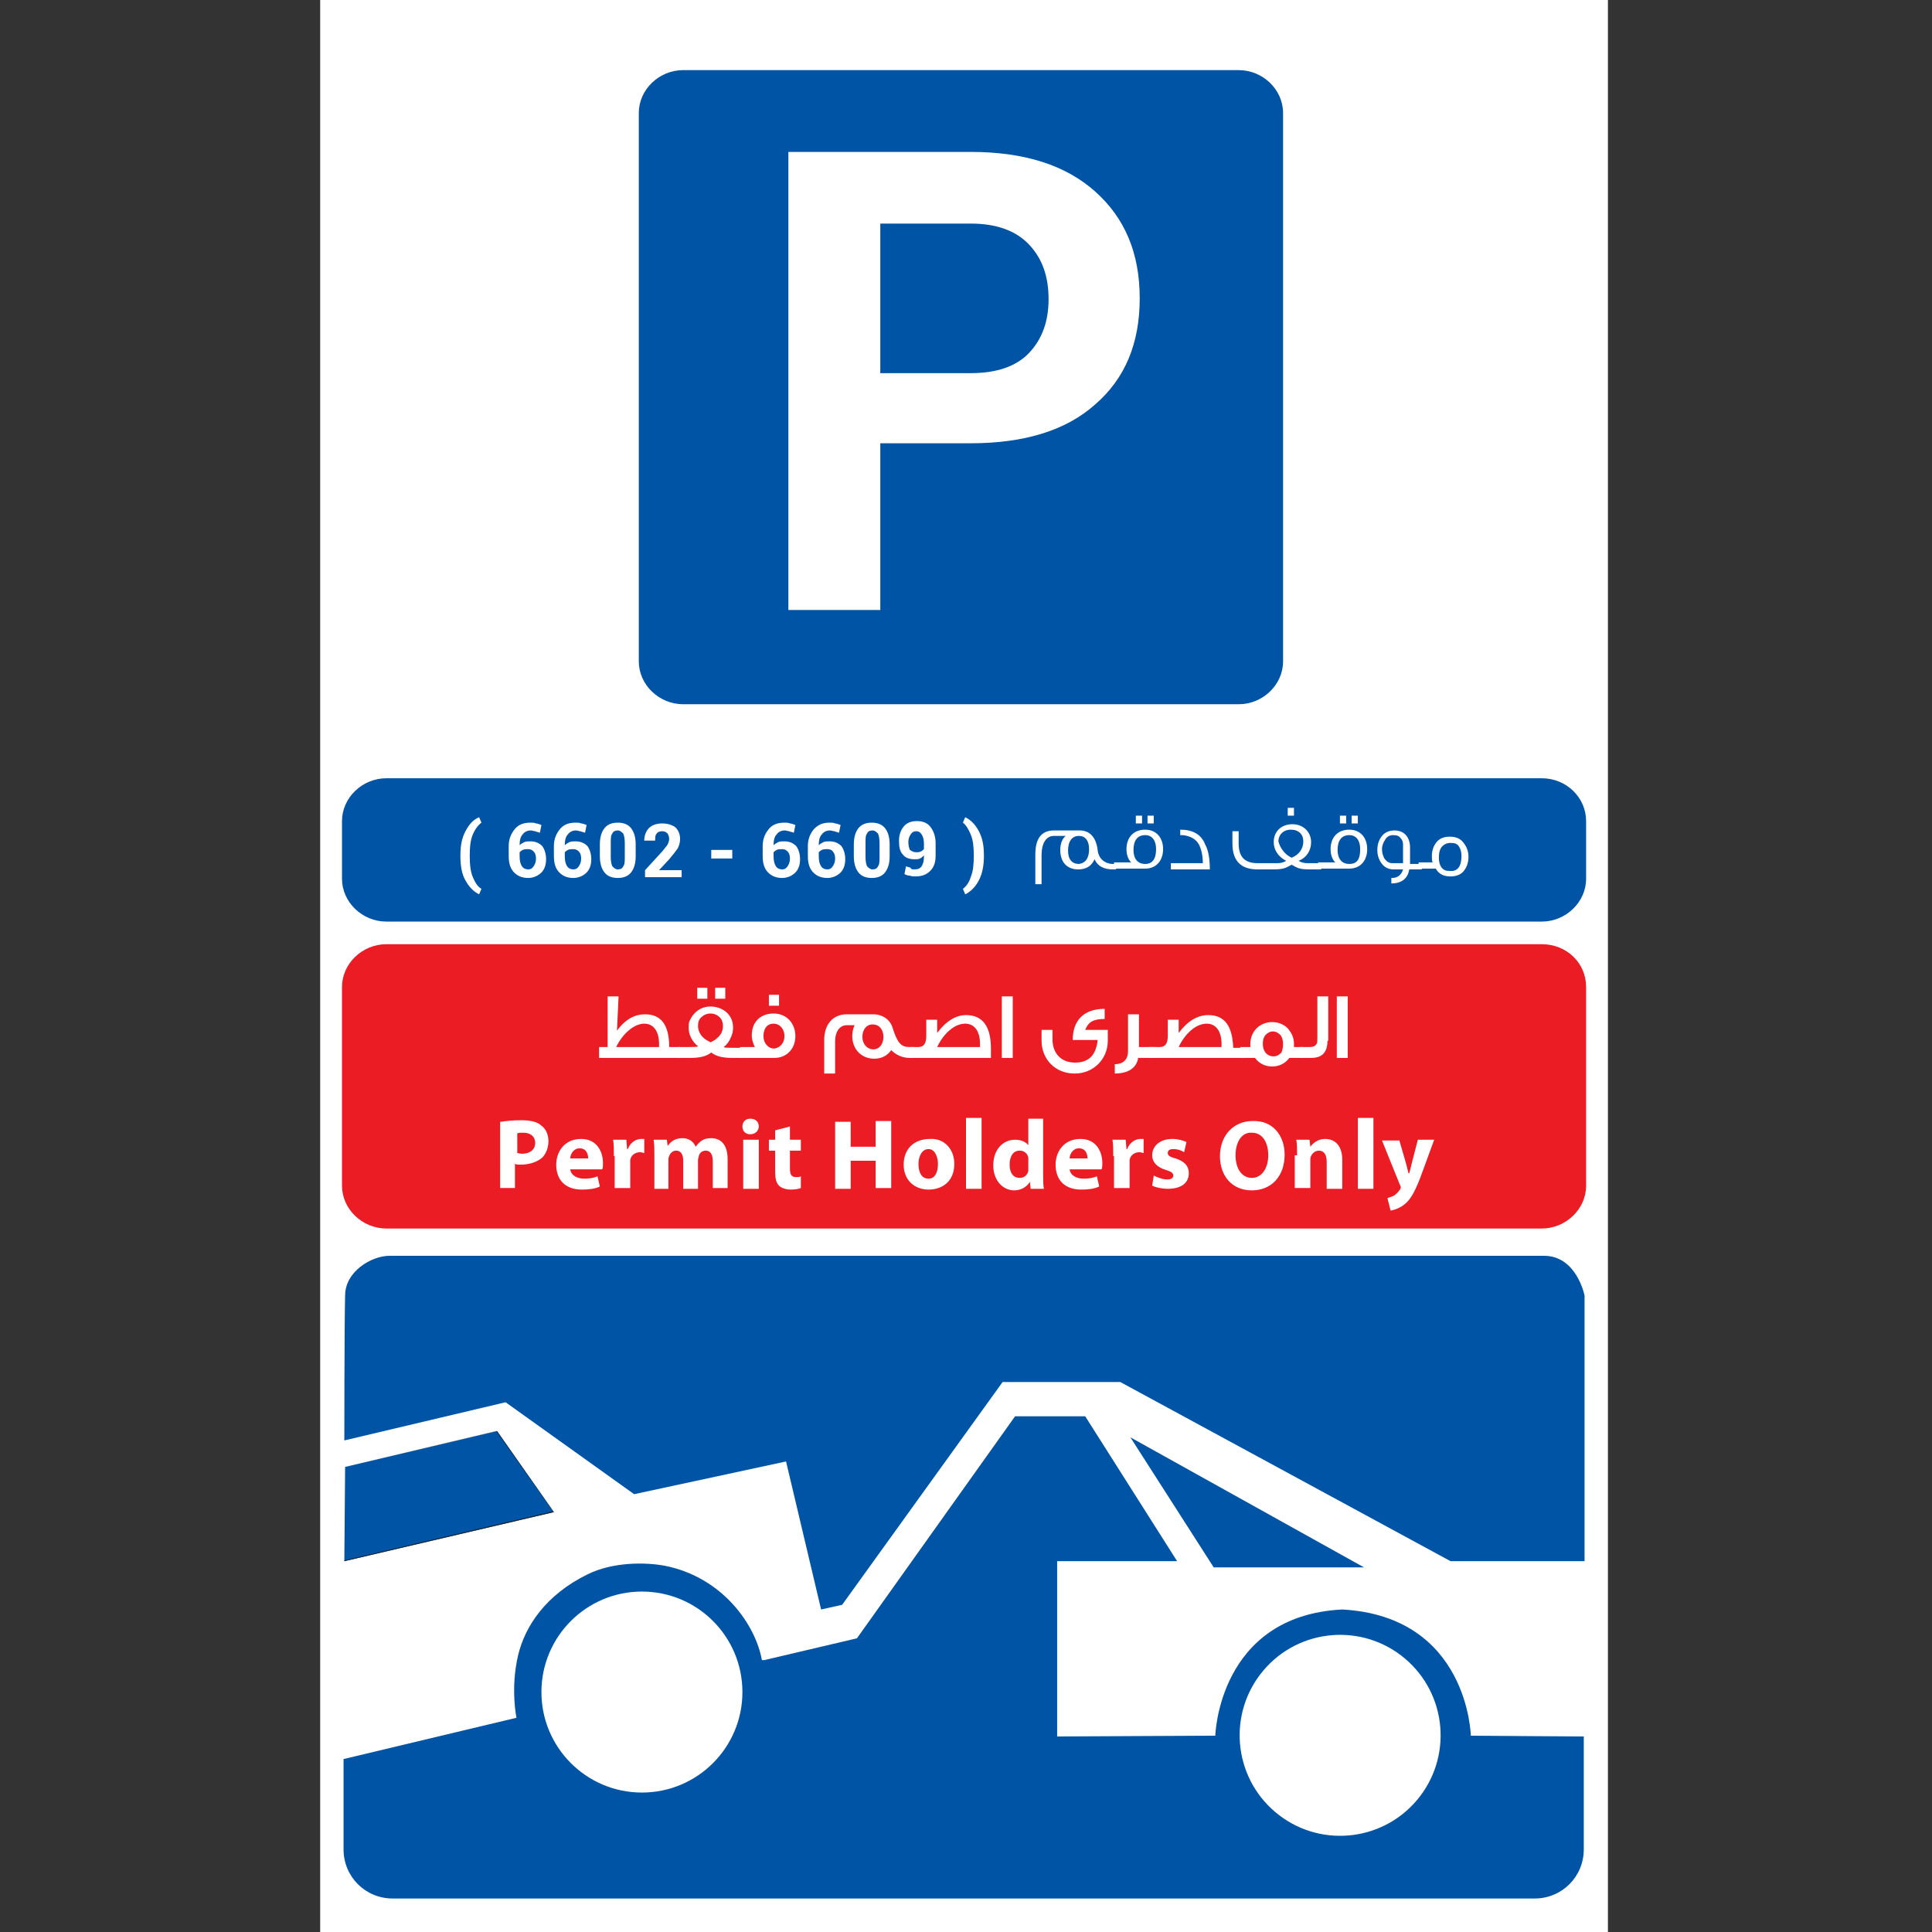 <?xml version="1.0" encoding="utf-8"?>
<!-- Generator: Adobe Illustrator 22.1.0, SVG Export Plug-In . SVG Version: 6.00 Build 0)  -->
<svg version="1.1" id="Layer_1" xmlns="http://www.w3.org/2000/svg" xmlns:xlink="http://www.w3.org/1999/xlink" x="0px" y="0px"
	 viewBox="0 0 248 248" style="enable-background:new 0 0 248 248;" xml:space="preserve">
<rect x="0" y="0" width="248" height="248" fill="#333333" stroke="none"/>
<style type="text/css">
	.st0{fill:#FFFFFF;}
	.st1{fill:#EC1C24;}
	.st2{fill:#0054A5;}
	.st3{fill:#231F20;}
</style>
<g>
	<rect x="41.1" y="0" class="st0" width="165.3" height="248"/>
	<path class="st1" d="M197.9,121.2H49.6c-3.1,0-5.7,2.5-5.7,5.5v25.5c0,3,2.6,5.5,5.7,5.5h148.3c3.1,0,5.7-2.5,5.7-5.5v-25.5
		C203.6,123.6,201.1,121.2,197.9,121.2"/>
	<path class="st2" d="M197.9,99.9H49.6c-3.1,0-5.7,2.5-5.7,5.5v7.4c0,3,2.6,5.5,5.7,5.5h148.3c3.1,0,5.7-2.5,5.7-5.5v-7.4
		C203.6,102.4,201.1,99.9,197.9,99.9"/>
	<g>
		<g>
			<path class="st2" d="M44.2,184.9l20.7-4.9l16.5,11.8l19.5-4.2l4.5,19l2.7-0.6l20.6-28.6l15.1,0l42.4,23l17.2,0v-34.1
				c0,0-1-5.1-5.2-5.1c-4.2,0-147.5,0-148.2,0c-2.3,0-5.7,2-5.7,5.1C44.2,170,44.2,184.9,44.2,184.9z"/>
		</g>
		<g>
			<polygon class="st2" points="145.1,184.5 175.1,201.2 155.8,201.2 			"/>
		</g>
		<g>
			<path class="st2" d="M98.1,213.1l11.9-2.8l20.3-28.5l9,0l11.8,18.6h-15.4l0,22.5l20.3-0.1c0,0,0.4-15.4,16.3-16.2
				c16.2,0.9,16.5,16.2,16.5,16.2s12.9,0.1,14.5,0.1v14.5c0,3.5-2.8,6.3-6.3,6.3H50.4c-3.5,0-6.3-2.8-6.3-6.3v-11.6l22.2-5.3
				c0,0-0.8-3.7,0.2-8c0.9-3.8,3.6-7.8,8.9-10.4c3.2-1.6,7.4-1.6,10-1.1c7.4,1.5,11.6,7.6,12.4,12.1"/>
		</g>
		<g>
			
				<ellipse transform="matrix(0.645 -0.764 0.764 0.645 -109.198 210.533)" class="st0" cx="172.1" cy="222.8" rx="12.9" ry="12.9"/>
		</g>
		<g>
			<circle class="st0" cx="82.4" cy="217.2" r="12.9"/>
		</g>
		<g>
			<polygon class="st2" points="44.3,188.3 63.8,183.7 71.1,194.1 44.2,200.4 			"/>
			<path class="st3" d="M44.2,200.4L44.2,200.4l0.1-12.1l0,0l19.5-4.6l0,0l7.3,10.4l0,0L44.2,200.4z M44.3,188.3l-0.1,12L71,194
				l-7.3-10.3L44.3,188.3z"/>
		</g>
	</g>
	<path class="st2" d="M159,9H87.7c-3.1,0-5.7,2.5-5.7,5.5v70.4c0,3,2.6,5.5,5.7,5.5H159c3.1,0,5.7-2.5,5.7-5.5V14.5
		C164.7,11.5,162.1,9,159,9"/>
	<g>
		<path class="st0" d="M64.3,144c0.6-0.1,1.5-0.2,2.6-0.2c1.2,0,2.1,0.2,2.6,0.7c0.6,0.4,0.9,1.2,0.9,2c0,0.8-0.3,1.6-0.8,2.1
			c-0.7,0.6-1.7,0.9-2.8,0.9c-0.3,0-0.5,0-0.7-0.1v3.1h-1.9V144z M66.3,148c0.2,0,0.4,0.1,0.7,0.1c1,0,1.7-0.5,1.7-1.4
			c0-0.8-0.6-1.3-1.5-1.3c-0.4,0-0.7,0-0.8,0.1V148z"/>
		<path class="st0" d="M73.2,150.1c0.1,0.8,0.9,1.2,1.8,1.2c0.7,0,1.2-0.1,1.7-0.3l0.3,1.3c-0.6,0.3-1.4,0.4-2.3,0.4
			c-2.1,0-3.3-1.2-3.3-3.2c0-1.6,1-3.3,3.2-3.3c2,0,2.8,1.6,2.8,3.1c0,0.3,0,0.6-0.1,0.8H73.2z M75.5,148.7c0-0.5-0.2-1.3-1.1-1.3
			c-0.8,0-1.2,0.8-1.2,1.3H75.5z"/>
		<path class="st0" d="M78.8,148.4c0-0.9,0-1.5-0.1-2.1h1.7l0.1,1.2h0.1c0.3-0.9,1.1-1.3,1.7-1.3c0.2,0,0.3,0,0.4,0v1.8
			c-0.2,0-0.3-0.1-0.5-0.1c-0.7,0-1.2,0.4-1.3,1c0,0.1,0,0.3,0,0.4v3.2h-2V148.4z"/>
		<path class="st0" d="M84,148.3c0-0.8,0-1.4-0.1-2h1.7l0.1,0.8h0c0.3-0.4,0.8-1,1.9-1c0.8,0,1.4,0.4,1.7,1.1h0
			c0.2-0.3,0.5-0.6,0.8-0.8c0.3-0.2,0.7-0.3,1.2-0.3c1.2,0,2.1,0.8,2.1,2.7v3.7h-1.9v-3.4c0-0.9-0.3-1.4-0.9-1.4
			c-0.5,0-0.8,0.3-0.9,0.7c0,0.1-0.1,0.3-0.1,0.5v3.7h-1.9V149c0-0.8-0.3-1.3-0.9-1.3c-0.5,0-0.8,0.4-0.9,0.7
			c-0.1,0.2-0.1,0.3-0.1,0.5v3.7H84V148.3z"/>
		<path class="st0" d="M97.4,144.6c0,0.5-0.4,1-1.1,1c-0.6,0-1-0.4-1-1c0-0.6,0.4-1,1-1C97,143.6,97.4,144,97.4,144.6z M95.4,152.6
			v-6.3h2v6.3H95.4z"/>
		<path class="st0" d="M101.4,144.6v1.7h1.4v1.4h-1.4v2.3c0,0.8,0.2,1.1,0.8,1.1c0.3,0,0.4,0,0.6-0.1l0,1.5
			c-0.2,0.1-0.7,0.2-1.3,0.2c-0.6,0-1.2-0.2-1.5-0.5c-0.4-0.4-0.5-1-0.5-1.9v-2.6h-0.8v-1.4h0.8v-1.2L101.4,144.6z"/>
		<path class="st0" d="M109.2,143.9v3.3h3.2v-3.3h2v8.6h-2V149h-3.2v3.6h-2v-8.6H109.2z"/>
		<path class="st0" d="M122.5,149.4c0,2.3-1.6,3.3-3.3,3.3c-1.8,0-3.2-1.2-3.2-3.2c0-2,1.3-3.3,3.4-3.3
			C121.2,146.1,122.5,147.5,122.5,149.4z M117.9,149.4c0,1.1,0.4,1.9,1.3,1.9c0.8,0,1.2-0.8,1.2-1.9c0-0.9-0.4-1.9-1.2-1.9
			C118.3,147.5,117.9,148.5,117.9,149.4z"/>
		<path class="st0" d="M124,143.5h2v9.1h-2V143.5z"/>
		<path class="st0" d="M133.9,143.5v7.2c0,0.7,0,1.5,0.1,1.9h-1.7l-0.1-0.9h0c-0.4,0.7-1.2,1.1-2,1.1c-1.5,0-2.7-1.3-2.7-3.2
			c0-2.1,1.3-3.3,2.8-3.3c0.8,0,1.4,0.3,1.7,0.7h0v-3.4H133.9z M132,149c0-0.1,0-0.2,0-0.4c-0.1-0.5-0.5-0.9-1.1-0.9
			c-0.9,0-1.3,0.8-1.3,1.8c0,1.1,0.5,1.7,1.3,1.7c0.6,0,1-0.4,1.1-0.9c0-0.1,0-0.3,0-0.4V149z"/>
		<path class="st0" d="M137.3,150.1c0.1,0.8,0.9,1.2,1.8,1.2c0.7,0,1.2-0.1,1.7-0.3l0.3,1.3c-0.6,0.3-1.4,0.4-2.3,0.4
			c-2.1,0-3.3-1.2-3.3-3.2c0-1.6,1-3.3,3.2-3.3c2,0,2.8,1.6,2.8,3.1c0,0.3,0,0.6-0.1,0.8H137.3z M139.6,148.7c0-0.5-0.2-1.3-1.1-1.3
			c-0.8,0-1.2,0.8-1.2,1.3H139.6z"/>
		<path class="st0" d="M142.9,148.4c0-0.9,0-1.5-0.1-2.1h1.7l0.1,1.2h0.1c0.3-0.9,1.1-1.3,1.7-1.3c0.2,0,0.3,0,0.4,0v1.8
			c-0.2,0-0.3-0.1-0.5-0.1c-0.7,0-1.2,0.4-1.3,1c0,0.1,0,0.3,0,0.4v3.2h-2V148.4z"/>
		<path class="st0" d="M148.1,150.9c0.4,0.2,1.1,0.5,1.7,0.5c0.6,0,0.8-0.2,0.8-0.5c0-0.3-0.2-0.5-0.9-0.7c-1.3-0.4-1.8-1.1-1.8-1.9
			c0-1.2,1-2.1,2.6-2.1c0.7,0,1.4,0.2,1.8,0.4l-0.3,1.3c-0.3-0.2-0.8-0.4-1.4-0.4c-0.5,0-0.7,0.2-0.7,0.5c0,0.3,0.2,0.5,1,0.7
			c1.2,0.4,1.7,1,1.7,1.9c0,1.2-0.9,2-2.7,2c-0.8,0-1.6-0.2-2-0.4L148.1,150.9z"/>
		<path class="st0" d="M164.9,148.2c0,2.8-1.7,4.6-4.2,4.6c-2.6,0-4.1-1.9-4.1-4.4c0-2.6,1.7-4.5,4.2-4.5
			C163.4,143.8,164.9,145.8,164.9,148.2z M158.6,148.3c0,1.7,0.8,2.9,2.1,2.9c1.3,0,2.1-1.3,2.1-2.9c0-1.6-0.7-2.9-2.1-2.9
			C159.4,145.3,158.6,146.6,158.6,148.3z"/>
		<path class="st0" d="M166.5,148.3c0-0.8,0-1.4-0.1-2h1.7l0.1,0.9h0c0.3-0.4,0.9-1,1.9-1c1.3,0,2.2,0.9,2.2,2.7v3.7h-2v-3.5
			c0-0.8-0.3-1.4-1-1.4c-0.5,0-0.9,0.4-1,0.7c-0.1,0.1-0.1,0.3-0.1,0.5v3.6h-2V148.3z"/>
		<path class="st0" d="M174.3,143.5h2v9.1h-2V143.5z"/>
		<path class="st0" d="M179.6,146.3l0.9,3.1c0.1,0.4,0.2,0.8,0.3,1.2h0.1c0.1-0.3,0.2-0.8,0.3-1.2l0.8-3.1h2.1l-1.5,4.1
			c-0.9,2.5-1.5,3.5-2.2,4.1c-0.7,0.6-1.4,0.8-1.9,0.9l-0.4-1.6c0.2-0.1,0.6-0.2,0.8-0.3c0.3-0.2,0.6-0.5,0.8-0.8
			c0.1-0.1,0.1-0.2,0.1-0.3c0-0.1,0-0.2-0.1-0.3l-2.3-5.7H179.6z"/>
	</g>
	<g>
		<path class="st0" d="M113,57v21.3h-11.8V19.5h23.4c6.9,0,12.2,1.7,16,5.1c3.8,3.4,5.7,7.9,5.7,13.7s-1.9,10.3-5.7,13.6
			c-3.8,3.4-9.2,5-16,5H113z M113,47.9h11.6c3.4,0,5.9-0.9,7.5-2.6c1.7-1.8,2.5-4.1,2.5-6.9c0-2.9-0.8-5.2-2.5-7
			c-1.7-1.8-4.2-2.7-7.5-2.7H113V47.9z"/>
	</g>
	<g>
		<path class="st0" d="M59.1,109.8c0-1.3,0.2-2.3,0.7-3.2c0.5-0.9,1-1.4,1.7-1.7l0.3,0.7c-0.4,0.3-0.8,0.8-1.1,1.5
			c-0.3,0.7-0.4,1.6-0.4,2.7v0.1c0,1.1,0.1,2,0.4,2.7c0.3,0.7,0.6,1.2,1.1,1.5l-0.3,0.7c-0.6-0.3-1.2-0.8-1.7-1.7
			c-0.5-0.8-0.7-1.9-0.7-3.2V109.8z"/>
		<path class="st0" d="M68.1,105.6c0.3,0,0.5,0,0.7,0.1c0.2,0,0.4,0.1,0.7,0.2l-0.2,1c-0.2-0.1-0.4-0.1-0.6-0.2
			c-0.2,0-0.3-0.1-0.6-0.1c-0.4,0-0.8,0.2-1,0.5c-0.3,0.3-0.4,0.8-0.4,1.4c0.2-0.2,0.4-0.3,0.6-0.4c0.2-0.1,0.5-0.1,0.8-0.1
			c0.6,0,1.1,0.2,1.5,0.6c0.3,0.4,0.5,1,0.5,1.7c0,0.7-0.2,1.3-0.6,1.7c-0.4,0.4-1,0.7-1.7,0.7c-0.7,0-1.3-0.2-1.8-0.7
			c-0.5-0.5-0.7-1.2-0.7-2.1v-1.3c0-0.9,0.3-1.6,0.8-2.2C66.6,105.8,67.3,105.6,68.1,105.6z M67.8,109c-0.3,0-0.5,0-0.7,0.1
			c-0.2,0.1-0.3,0.2-0.4,0.3v0.5c0,0.6,0.1,1,0.3,1.3c0.2,0.3,0.5,0.4,0.8,0.4c0.3,0,0.5-0.1,0.7-0.4c0.2-0.3,0.3-0.6,0.3-1
			c0-0.4-0.1-0.7-0.3-0.9C68.3,109.1,68.1,109,67.8,109z"/>
		<path class="st0" d="M73.9,105.6c0.3,0,0.5,0,0.7,0.1c0.2,0,0.4,0.1,0.7,0.2l-0.2,1c-0.2-0.1-0.4-0.1-0.6-0.2
			c-0.2,0-0.3-0.1-0.6-0.1c-0.4,0-0.8,0.2-1,0.5c-0.3,0.3-0.4,0.8-0.4,1.4c0.2-0.2,0.4-0.3,0.6-0.4c0.2-0.1,0.5-0.1,0.8-0.1
			c0.6,0,1.1,0.2,1.5,0.6c0.3,0.4,0.5,1,0.5,1.7c0,0.7-0.2,1.3-0.6,1.7c-0.4,0.4-1,0.7-1.7,0.7c-0.7,0-1.3-0.2-1.8-0.7
			c-0.5-0.5-0.7-1.2-0.7-2.1v-1.3c0-0.9,0.3-1.6,0.8-2.2C72.4,105.8,73.1,105.6,73.9,105.6z M73.6,109c-0.3,0-0.5,0-0.7,0.1
			c-0.2,0.1-0.3,0.2-0.4,0.3v0.5c0,0.6,0.1,1,0.3,1.3c0.2,0.3,0.5,0.4,0.8,0.4c0.3,0,0.5-0.1,0.7-0.4c0.2-0.3,0.3-0.6,0.3-1
			c0-0.4-0.1-0.7-0.3-0.9C74.1,109.1,73.9,109,73.6,109z"/>
		<path class="st0" d="M81.6,109.9c0,0.9-0.2,1.6-0.6,2.1c-0.4,0.5-1,0.7-1.7,0.7c-0.7,0-1.3-0.2-1.7-0.7c-0.4-0.5-0.6-1.2-0.6-2.1
			v-1.5c0-0.9,0.2-1.6,0.6-2.1c0.4-0.5,1-0.7,1.7-0.7c0.7,0,1.3,0.2,1.7,0.7c0.4,0.5,0.6,1.2,0.6,2.1V109.9z M80.2,108.2
			c0-0.6-0.1-1-0.2-1.2c-0.2-0.2-0.4-0.4-0.7-0.4c-0.3,0-0.6,0.1-0.7,0.4c-0.2,0.2-0.2,0.7-0.2,1.2v1.8c0,0.6,0.1,1,0.2,1.2
			c0.2,0.2,0.4,0.4,0.7,0.4c0.3,0,0.6-0.1,0.7-0.4c0.2-0.2,0.2-0.7,0.2-1.2V108.2z"/>
		<path class="st0" d="M87.5,112.6h-4.7v-0.9l2.2-2.4c0.3-0.4,0.6-0.7,0.7-0.9c0.1-0.2,0.2-0.5,0.2-0.7c0-0.3-0.1-0.5-0.2-0.7
			c-0.2-0.2-0.4-0.3-0.7-0.3c-0.3,0-0.6,0.1-0.7,0.3c-0.2,0.2-0.2,0.5-0.2,0.9h-1.4c0-0.6,0.2-1.2,0.6-1.6c0.4-0.4,1-0.6,1.7-0.6
			c0.7,0,1.3,0.2,1.7,0.5c0.4,0.4,0.6,0.9,0.6,1.5c0,0.4-0.1,0.8-0.3,1.2c-0.2,0.3-0.6,0.8-1.1,1.4l-1.3,1.4h2.9V112.6z"/>
		<path class="st0" d="M94,110.2h-2.7v-1.1H94V110.2z"/>
		<path class="st0" d="M100.7,105.6c0.3,0,0.5,0,0.7,0.1c0.2,0,0.4,0.1,0.7,0.2l-0.2,1c-0.2-0.1-0.4-0.1-0.6-0.2
			c-0.2,0-0.3-0.1-0.6-0.1c-0.4,0-0.8,0.2-1,0.5c-0.3,0.3-0.4,0.8-0.4,1.4c0.2-0.2,0.4-0.3,0.6-0.4c0.2-0.1,0.5-0.1,0.8-0.1
			c0.6,0,1.1,0.2,1.5,0.6c0.3,0.4,0.5,1,0.5,1.7c0,0.7-0.2,1.3-0.6,1.7c-0.4,0.4-1,0.7-1.7,0.7c-0.7,0-1.3-0.2-1.8-0.7
			c-0.5-0.5-0.7-1.2-0.7-2.1v-1.3c0-0.9,0.3-1.6,0.8-2.2C99.2,105.8,99.9,105.6,100.7,105.6z M100.4,109c-0.3,0-0.5,0-0.7,0.1
			c-0.2,0.1-0.3,0.2-0.4,0.3v0.5c0,0.6,0.1,1,0.3,1.3c0.2,0.3,0.5,0.4,0.8,0.4c0.3,0,0.5-0.1,0.7-0.4c0.2-0.3,0.3-0.6,0.3-1
			c0-0.4-0.1-0.7-0.3-0.9C100.9,109.1,100.7,109,100.4,109z"/>
		<path class="st0" d="M106.5,105.6c0.3,0,0.5,0,0.7,0.1c0.2,0,0.4,0.1,0.7,0.2l-0.2,1c-0.2-0.1-0.4-0.1-0.6-0.2
			c-0.2,0-0.3-0.1-0.6-0.1c-0.4,0-0.8,0.2-1,0.5c-0.3,0.3-0.4,0.8-0.4,1.4c0.2-0.2,0.4-0.3,0.6-0.4c0.2-0.1,0.5-0.1,0.8-0.1
			c0.6,0,1.1,0.2,1.5,0.6c0.3,0.4,0.5,1,0.5,1.7c0,0.7-0.2,1.3-0.6,1.7c-0.4,0.4-1,0.7-1.7,0.7c-0.7,0-1.3-0.2-1.8-0.7
			c-0.5-0.5-0.7-1.2-0.7-2.1v-1.3c0-0.9,0.3-1.6,0.8-2.2C105.1,105.8,105.7,105.6,106.5,105.6z M106.2,109c-0.3,0-0.5,0-0.7,0.1
			c-0.2,0.1-0.3,0.2-0.4,0.3v0.5c0,0.6,0.1,1,0.3,1.3c0.2,0.3,0.5,0.4,0.8,0.4c0.3,0,0.5-0.1,0.7-0.4c0.2-0.3,0.3-0.6,0.3-1
			c0-0.4-0.1-0.7-0.3-0.9C106.8,109.1,106.5,109,106.2,109z"/>
		<path class="st0" d="M114.2,109.9c0,0.9-0.2,1.6-0.6,2.1c-0.4,0.5-1,0.7-1.7,0.7c-0.7,0-1.3-0.2-1.7-0.7c-0.4-0.5-0.6-1.2-0.6-2.1
			v-1.5c0-0.9,0.2-1.6,0.6-2.1c0.4-0.5,1-0.7,1.7-0.7c0.7,0,1.3,0.2,1.7,0.7c0.4,0.5,0.6,1.2,0.6,2.1V109.9z M112.9,108.2
			c0-0.6-0.1-1-0.2-1.2c-0.2-0.2-0.4-0.4-0.7-0.4c-0.3,0-0.6,0.1-0.7,0.4c-0.2,0.2-0.2,0.7-0.2,1.2v1.8c0,0.6,0.1,1,0.2,1.2
			c0.2,0.2,0.4,0.4,0.7,0.4c0.3,0,0.6-0.1,0.7-0.4c0.2-0.2,0.2-0.7,0.2-1.2V108.2z"/>
		<path class="st0" d="M117.4,111.6c0.4,0,0.7-0.1,0.9-0.4c0.2-0.3,0.3-0.7,0.3-1.2v-0.2l0,0c-0.2,0.2-0.3,0.3-0.5,0.4
			c-0.2,0.1-0.4,0.1-0.7,0.1c-0.7,0-1.2-0.2-1.5-0.6c-0.4-0.4-0.5-1-0.5-1.8c0-0.7,0.2-1.3,0.6-1.8s1-0.7,1.7-0.7
			c0.7,0,1.3,0.2,1.7,0.7c0.4,0.5,0.7,1.2,0.7,2.1v1.6c0,0.9-0.2,1.5-0.7,2c-0.5,0.5-1.1,0.7-1.9,0.7c-0.2,0-0.5,0-0.7-0.1
			c-0.3,0-0.5-0.1-0.7-0.2l0.2-1c0.2,0.1,0.4,0.1,0.6,0.2C116.9,111.6,117.2,111.6,117.4,111.6z M117.6,109.4c0.2,0,0.4,0,0.6-0.1
			c0.2-0.1,0.3-0.2,0.4-0.3v-0.7c0-0.5-0.1-0.9-0.3-1.2c-0.2-0.3-0.4-0.4-0.7-0.4c-0.3,0-0.5,0.1-0.7,0.4c-0.2,0.3-0.3,0.6-0.3,1
			c0,0.4,0.1,0.8,0.2,1C117.1,109.3,117.3,109.4,117.6,109.4z"/>
		<path class="st0" d="M126.3,109.9c0,1.2-0.2,2.3-0.7,3.2c-0.5,0.9-1.1,1.4-1.7,1.7l-0.3-0.7c0.4-0.3,0.8-0.8,1-1.5
			c0.3-0.7,0.4-1.6,0.4-2.7v-0.1c0-1.1-0.1-2-0.4-2.7c-0.3-0.7-0.6-1.2-1-1.5l0.3-0.7c0.6,0.3,1.2,0.8,1.7,1.7
			c0.5,0.9,0.7,1.9,0.7,3.2V109.9z"/>
	</g>
	<g>
		<g>
			<path class="st0" d="M76.9,134.4h1.1v-6.5h1.4l-0.2,4.4c1.1-1.5,2.3-2.1,3.6-2.1c2.1,0,3.1,1.4,3.1,4.2h1.4v1.4H76.9V134.4z
				 M79.1,134.4h5.5l0-0.4c0-1.6-0.7-2.6-1.9-2.6C81.4,131.4,79.9,132.7,79.1,134.4z"/>
			<path class="st0" d="M95.4,135.8H94c-1.2,0-2.1-0.2-2.7-0.7c-0.6,0.5-1.5,0.7-2.7,0.7h-1.5v-1.4h1.4c0.6,0,1,0,1.1-0.1
				c-0.4-0.3-0.7-0.7-0.9-1.1c-0.2-0.4-0.3-0.8-0.3-1.3c0-0.3,0-0.6,0.1-0.8c0.5-1.2,1.5-1.9,2.7-1.9c1.4,0,2.9,0.9,2.9,2.7
				c0,0.5-0.1,0.9-0.3,1.3c-0.2,0.5-0.5,0.9-0.9,1.2c0.1,0.1,0.5,0.1,1.1,0.1h1.3V135.8z M90.8,128.2h-1.3v-1.4h1.3V128.2z
				 M92,133.3c0.5-0.4,0.8-0.9,0.8-1.6c0-0.4-0.1-0.8-0.4-1.1c-0.3-0.3-0.7-0.5-1.2-0.5c-0.5,0-0.9,0.2-1.2,0.5
				c-0.3,0.3-0.4,0.6-0.4,1.1c0,0.6,0.3,1.2,0.8,1.6c0.2,0.2,0.5,0.3,0.8,0.5C91.6,133.6,91.8,133.5,92,133.3z M93.1,128.2h-1.3
				v-1.4h1.3V128.2z"/>
			<path class="st0" d="M102.1,133c0,1.6-1.1,2.8-2.7,2.8H95v-1.4h1.9c-0.2-0.4-0.4-0.9-0.4-1.5c0-1.7,1.1-2.8,2.8-2.8
				C101,130.1,102.1,131.4,102.1,133z M100.7,133c0-0.9-0.6-1.6-1.4-1.6c-0.8,0-1.3,0.6-1.3,1.6c0,0.9,0.6,1.6,1.4,1.6
				C100.1,134.5,100.7,133.9,100.7,133z M100,129.1h-1.3v-1.4h1.3V129.1z"/>
			<path class="st0" d="M117.4,135.8h-0.6c-1,0-1.8-0.4-2.4-1c-0.5,0.7-1.2,1.1-2.2,1.1c-1.6,0-2.8-1.2-2.8-2.9c0-0.5,0.1-1,0.3-1.4
				h-1c-0.9,0-1.5,0.8-1.5,2.1v4.1h-1.4v-4.3c0-2,1.1-3.3,2.9-3.3h3.4c1.2,0,2.2,0.7,2.5,1.8c0.6,1.9,1.1,2.4,2.1,2.4h0.6V135.8z
				 M113.4,133.1c0-0.9-0.5-1.6-1.4-1.6c-0.8,0-1.3,0.7-1.3,1.6c0,0.9,0.6,1.6,1.4,1.6C112.9,134.7,113.4,134,113.4,133.1z"/>
			<path class="st0" d="M127.2,135.8h-10.3v-1.4h1c0.7,0,1-0.5,1-1.4v-2.1h1.4v1.7c1.1-1.5,2.4-2.3,3.7-2.3c2.1,0,3.2,1.4,3.2,4.3
				C127.2,134.9,127.2,135.3,127.2,135.8z M125.8,134.4l0-0.4c0-1.6-0.7-2.6-1.9-2.6c-1.4,0-2.8,1.3-3.6,3H125.8z"/>
			<path class="st0" d="M130,135.8h-1.4v-7.9h1.4V135.8z"/>
			<path class="st0" d="M142.2,132.3v1.3c0,2.4-1.9,4.2-4.2,4.2h-0.1c-2.4,0-4.2-1.8-4.2-4.2v-1.4h1.4v1.2c0,1.8,1.1,3,2.9,3
				c1.8,0,2.7-1,2.9-2.9h-3.2c0-2.6,1.5-4,4.1-4v1.3c-1.5,0-2.1,0.4-2.5,1.4H142.2z"/>
			<path class="st0" d="M148.3,135.8h-2.2c-0.2,1.3-1.3,2-3,2v-1.2c1.1,0,1.7-0.6,1.7-1.7v-4.7h1.4v4.2h2.1V135.8z"/>
			<path class="st0" d="M159.6,135.8h-12.1v-1.4h1.4c0.7,0,1-0.5,1-1.4v-2.1h1.4v1.7c1.1-1.5,2.4-2.3,3.8-2.3c2.1,0,3.1,1.4,3.2,4.2
				h1.4V135.8z M156.8,134.4l0-0.4c0-1.6-0.7-2.6-1.9-2.6c-1.4,0-2.8,1.3-3.6,3H156.8z"/>
			<path class="st0" d="M167.3,135.8h-1.8c-0.5,0.7-1.3,1.1-2.2,1.1c-0.9,0-1.7-0.4-2.2-1.1h-1.9v-1.4h1.3c0-0.1,0-0.3,0-0.4
				c0-0.8,0.3-1.5,0.8-2c0.5-0.5,1.2-0.8,2-0.8c0.8,0,1.5,0.3,2,0.8c0.5,0.6,0.8,1.2,0.8,2v0.4h1.2V135.8z M164.7,134
				c0-0.4-0.1-0.8-0.3-1.1c-0.3-0.3-0.6-0.5-1-0.5c-0.4,0-0.7,0.2-1,0.5c-0.2,0.3-0.3,0.6-0.3,1.1c0,0.9,0.5,1.6,1.4,1.6
				c0.4,0,0.7-0.2,1-0.5C164.6,134.8,164.7,134.5,164.7,134z"/>
			<path class="st0" d="M170.4,133.6c0,1.5-0.7,2.2-2.1,2.2h-1.4v-1.4h1.2c0.5,0,0.7-0.1,0.9-0.4c0.1-0.1,0.1-0.4,0.1-0.9v-5.2h1.4
				V133.6z"/>
			<path class="st0" d="M173,135.8h-1.4v-7.9h1.4V135.8z"/>
		</g>
	</g>
	<g>
		<path class="st0" d="M143.3,111.6h-0.4c-1.2,0-2-0.4-2.4-1.3c-0.4,0.9-1.1,1.3-2.1,1.3c-1.5,0-2.3-1-2.3-2.5
			c0-0.7,0.2-1.4,0.7-1.8h-1.5c-1,0-1.6,0.9-1.6,2.5v3.7h-0.8v-3.8c0-2.1,0.8-3.1,2.4-3.1h3.3c1.3,0,2.1,0.9,2.3,2.5
			c0.1,1.1,0.9,1.8,2,1.8h0.5c0,0.2,0,0.3,0,0.4C143.2,111.4,143.2,111.5,143.3,111.6z M139.8,109c0-1.1-0.5-1.7-1.3-1.7
			c-0.9,0-1.4,0.7-1.4,1.9c0,1.1,0.5,1.7,1.4,1.7C139.3,110.8,139.8,110.2,139.8,109z"/>
		<path class="st0" d="M149.3,109c0,1.5-0.9,2.5-2.3,2.5h-4v-0.8h2.2c-0.4-0.4-0.6-1-0.6-1.7c0-1.5,0.9-2.5,2.4-2.5
			C148.4,106.5,149.3,107.5,149.3,109z M148.4,109c0-1.1-0.5-1.8-1.4-1.8c-1,0-1.5,0.7-1.5,1.9c0,1.1,0.5,1.8,1.5,1.8
			C147.9,110.9,148.4,110.3,148.4,109z M146.6,105.7h-0.8v-1h0.8V105.7z M148.1,105.7h-0.8v-1h0.8V105.7z"/>
		<path class="st0" d="M155.3,111.6h-5v-0.8h4.1c0-1-0.2-1.8-0.5-2.4c-0.4-0.7-1.1-1.1-2.1-1.2h-0.3v-0.7c1.6,0,2.7,0.6,3.2,1.9
			C155.1,109.1,155.3,110.2,155.3,111.6z"/>
		<path class="st0" d="M169.5,111.6h-1.1c-1.6,0-1.7-0.1-2.6-0.6c-0.9,0.5-1.1,0.6-2.6,0.6h-1.8c-2.1,0-3.2-1.1-3.2-3.3v-1.6h0.8
			v1.6c0,1.7,0.8,2.5,2.4,2.5h2.6c0.4,0,0.8-0.1,1.1-0.3c-1-0.5-1.6-1.4-1.6-2.4c0-1.4,1-2.3,2.4-2.3c1.4,0,2.4,1,2.4,2.3
			c0,1.1-0.6,2-1.6,2.4c0.3,0.2,0.7,0.3,1.1,0.3h1.8V111.6z M165.8,110.1c1-0.4,1.5-1.2,1.5-2.1c0-0.9-0.6-1.5-1.6-1.5
			c-1,0-1.6,0.7-1.6,1.5C164.3,108.8,164.9,109.7,165.8,110.1z M166.1,104.7h-0.8v-1h0.8V104.7z"/>
		<path class="st0" d="M175.5,109c0,1.5-0.9,2.5-2.3,2.5h-4v-0.8h2.2c-0.4-0.4-0.6-1-0.6-1.7c0-1.5,0.9-2.5,2.4-2.5
			C174.6,106.5,175.5,107.5,175.5,109z M174.6,109c0-1.1-0.5-1.8-1.4-1.8c-1,0-1.5,0.7-1.5,1.9c0,1.1,0.5,1.8,1.5,1.8
			C174.2,110.9,174.6,110.3,174.6,109z M172.8,105.7h-0.8v-1h0.8V105.7z M174.3,105.7h-0.8v-1h0.8V105.7z"/>
		<path class="st0" d="M182.4,111.6h-1.5c-0.2,1.2-1,1.8-2.3,1.8v-0.7h0.1c0.7,0,1.2-0.4,1.4-1.1h-1.2c-0.6,0-1.1-0.2-1.5-0.7
			c-0.4-0.5-0.6-1.1-0.6-1.8c0-0.7,0.2-1.3,0.6-1.8c0.4-0.5,1-0.7,1.6-0.7c1.2,0,2,0.8,2,2.2v2.1h1.5V111.6z M180.1,110.8v-2.4
			c0-0.3-0.1-0.6-0.3-0.8c-0.2-0.3-0.5-0.4-1-0.4c-0.4,0-0.8,0.2-1,0.6c-0.2,0.3-0.4,0.7-0.4,1.2c0,0.4,0.1,0.8,0.3,1.2
			c0.3,0.4,0.6,0.6,1,0.6L180.1,110.8z"/>
		<path class="st0" d="M188.5,110c0,0.7-0.2,1.3-0.6,1.8c-0.4,0.5-1,0.7-1.7,0.7c-0.9,0-1.5-0.3-1.9-1h-2.2v-0.8h1.8
			c-0.1-0.2-0.1-0.5-0.1-0.8c0-0.7,0.2-1.3,0.6-1.8c0.4-0.5,1-0.7,1.7-0.7s1.3,0.2,1.7,0.7C188.3,108.7,188.5,109.3,188.5,110z
			 M187.6,109.9c0-0.5-0.1-0.9-0.3-1.2c-0.2-0.4-0.6-0.5-1.1-0.5c-0.5,0-0.9,0.2-1.2,0.6c-0.2,0.3-0.3,0.7-0.3,1.3
			c0,0.5,0.1,0.9,0.3,1.2c0.3,0.4,0.6,0.5,1.1,0.5C187.1,111.9,187.6,111.2,187.6,109.9z"/>
	</g>
</g>
</svg>
